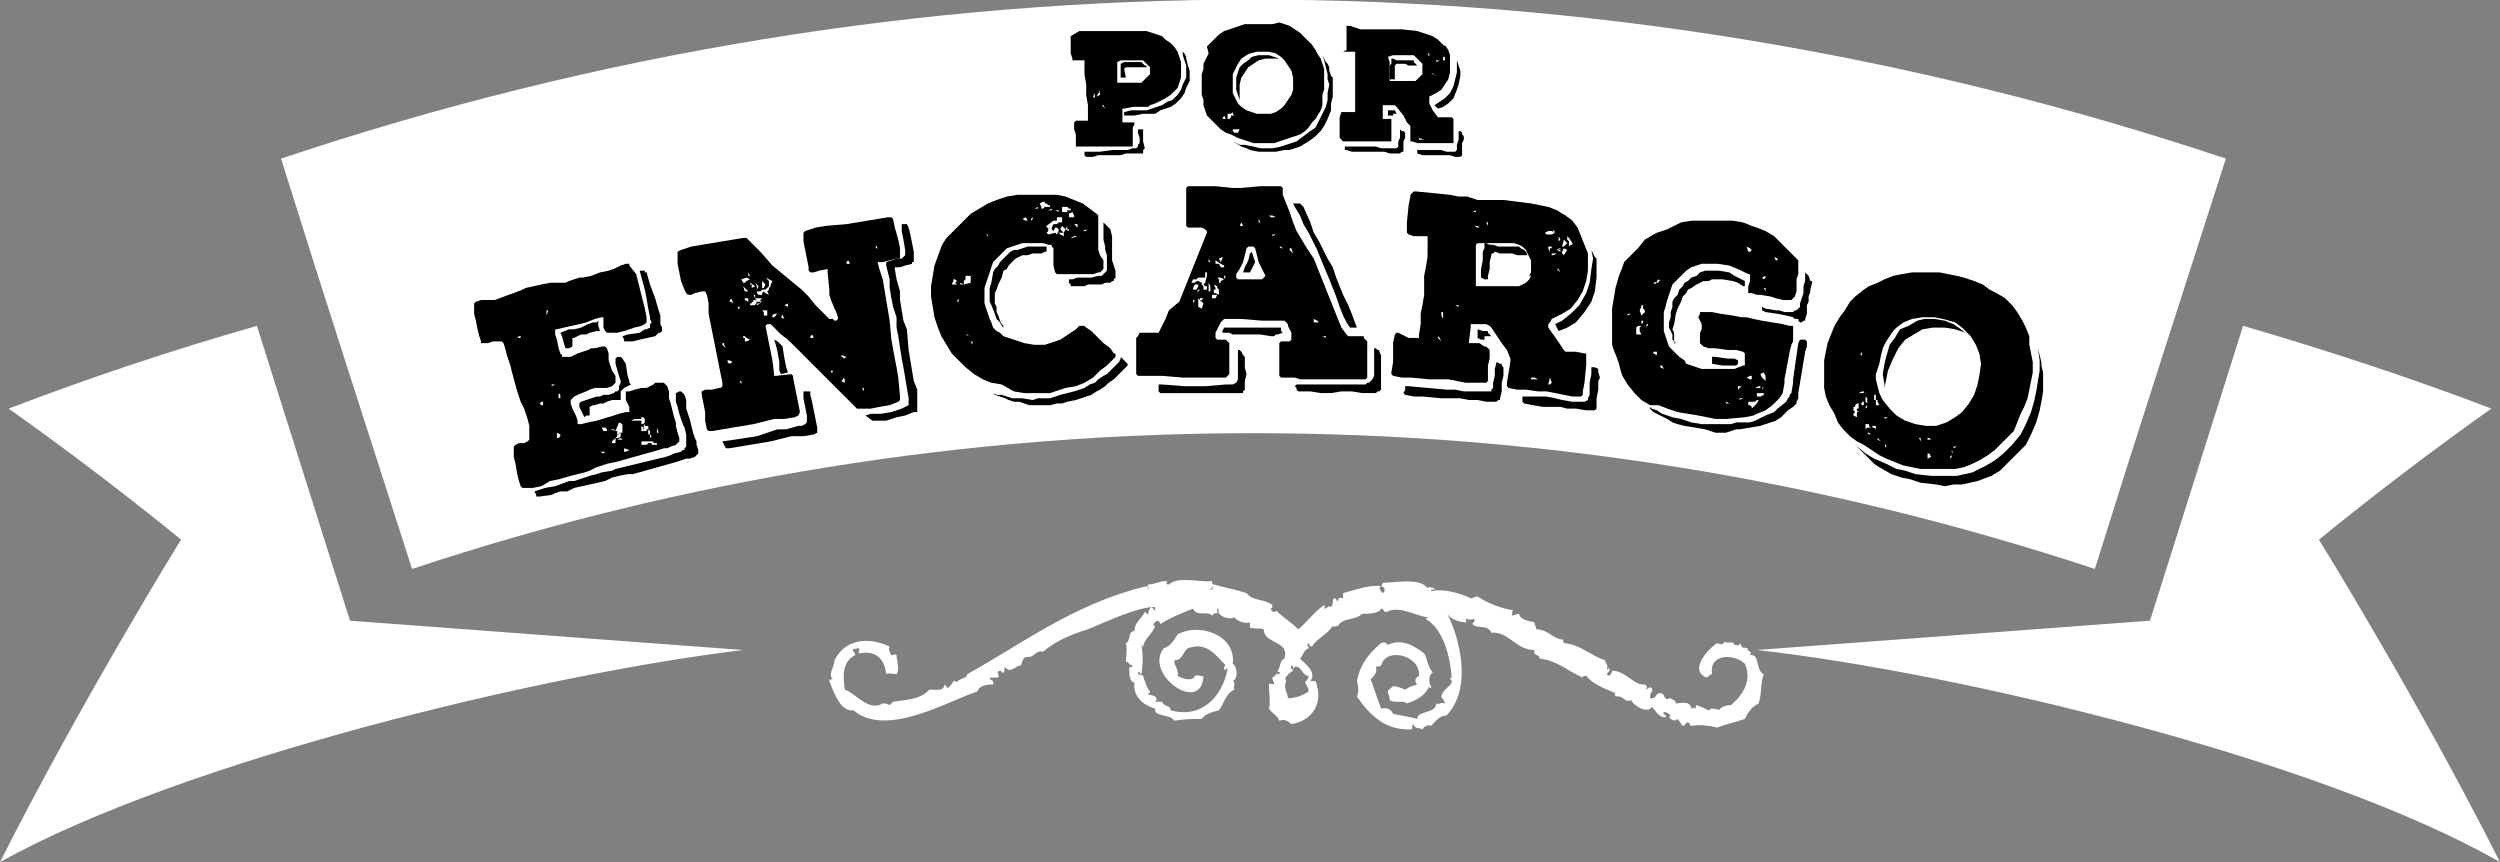 <svg class="{{ include.css-class }}" width="145" height="50" viewBox="0 0 145 50" xmlns="http://www.w3.org/2000/svg"><rect x="0" y="0" width="145" height="50" fill="#808080" stroke="none"/><title>Por encargo</title><g><g><g><path fill="#fff" d="M121.5 33c2.5-8 5.1-16 7.6-23.8C92.3-3.1 53-3.1 16.3 9.2c2.5 8 5.1 16 7.6 23.8 31.6-10.5 65.9-10.5 97.6 0z"/><path fill="#fff" d="M101.9 37.7C113.5 39 134.5 44 145 50c-4.8-9.5-10.5-18.7-10.5-18.7s4.6-3.8 10-7.6c-4.7-1.8-9.6-3.4-14.4-4.8L124.7 36l-22.8 1.7zM14.9 18.9c-4.9 1.4-9.7 3-14.4 4.8 5.4 3.8 10 7.6 10 7.6S4.8 40.5 0 50c10.6-5.9 31.5-10.9 43.1-12.3L20.3 36l-5.4-17.1zM101.5 38c.2-.3-.3-.2-.1-.4-.2 0-.3-.1-.3 0-.1-.1-.1-.2-.2-.3 0 .2-.2.1-.3.1-.1-.3-.4 0-.6-.2 0 .2-.2.2-.4.1-.5.3-1.7 1.6-.6 2 .1-.1.2-.2.3-.2-.2-1.2 1.3-1.2 1.9-.6.4.9 0 1.7-.8 2.4-.3 0-.6.1-.7.3-.1-.1-.4-.1-.5-.1.1 0-.1.1-.1.1-.2-.1-.4-.2-.7-.3-.1.1 0 .2-.1.2 0-.1-.2 0-.2 0-.1-.5-.6-.3-.9-.3 0-.2-.2-.2-.3-.3-.1 0-.2.1-.3 0-.1-.1-.1-.3-.3-.3-.3 0-.2.3-.5.3-.1 0-.1 0-.1-.1 0-.2.2-.3.1-.5-.2-.1-.2.1-.4.1.1 0 .2-.2 0-.3-.6.1-1.1-.8-1.9-.8 0 .1-.1.3-.2.3 0-.1-.1 0-.1-.1s.3-.2.1-.4c0 .1 0 .2-.1.1.1-.3-.1-.3-.1-.5-.9-.3-1.4-.9-2.4-1 0-.1-.1-.1 0-.2-.6 0-.9-.6-1.6-.6 0-.2-.1-.2-.1-.4-.3-.1-.8-.1-.9-.5-.2 0-.2.1-.4.1 0-.2 0-.3.1-.3-.7-.1-1.5-.4-2.1-.8-.2 0-.2.1-.4.1-.6-.3-1.7-.6-2.3-.4 0-.2.2 0 .2-.2-.2 0-.2-.1-.4 0-.5-.6-1.8-.3-2.6-.3 0 .1-.1.2-.1.2.2 0 .3.3.1.4-.1-.1-.3-.3-.1-.4-.7-.1-1.4.2-2.2.4v.3c-.3-.1-.3.1-.3.2-.1-.1-.1-.2-.2-.2-.2.1 0 .3-.2.5-.2-.1-.2.1-.4.1 0-.1.1-.1 0-.2-.6.4-1 1-1.5 1.4-.4-.4-.9-.7-1.3-1.1 0 .2-.2 0-.2.1 0-.1-.1-.1-.1-.2.1 0 .1-.1.1-.2-.5-.4-1.1-.2-1.5-.7-.6-.2-1.2-.3-1.9-.5 0 .1-.1.4-.2.3.1-.1.2-.2.2-.3-.1 0-.1-.1-.1-.2-.6.1-2-.3-2.5.2-.1 0-.2 0-.1-.2-.5 0-.7.2-1.1.2-.1.1.1.2 0 .3 0-.2-.1-.2-.1-.2-4.2 1-7.3 3.4-10.4 5.1 0 .3-.5.2-.6.5 0-.1-.1-.1-.2-.1-.1.2-.2.3-.3.4-.1 0-.1-.1-.2-.2-.1.4-.4.3-.9.3-.5.6-1.5.6-2.1.7l-.2.2c-.2-.1-.2-.1-.4-.1-.8.5-1.6-.6-2.2-.8-.1-.7-.2-1.6.6-2 0-.2-.2-.2-.1-.4.1.1.1 0 .3 0 .1.1 0 .1 0 .3 1-.2 1.5.3 1.6 1.2.2-.1.3 0 .6 0 .2-.3 0-.8 0-1.1-.1-.1-.1 0-.3 0-.1-.2-.2-.3-.1-.5-1.3-.6-2.6-.4-3.2.8 0 .4-.4.8-.1 1.1-.1 0-.2 0-.2.1.3.8.7 1.8 1.4 1.7 1.9 1.6 5.4-.5 7.2-1.1.1-.4.7-.4.9-.4.1-.3-.2-.2-.2-.4h.5c.1-.2-.2-.3.1-.4.1 0 .1.2.2.1.1 0 0-.3.1-.3.3.4.6-.1.9-.1.1-.2.1-.4.3-.5.5.1.5-.4 1-.3.7-.6 1.6-1 2.6-1.3 1.2-.5 2.9-1.3 3.9-1.3-.1.1.1.2 0 .2s-.1-.1-.2-.2c-.1.1-.2.2-.2.4-.1.1-.1-.1-.2-.1-.2.4-.6.6-.6 1.1-.4 0-.2.6-.5.7.1.4 0 .8 0 1.1.1-.1.2.2.4.2 0 .1-.1.1-.2.1 0 .5 0 .8.3.9-.1.8.5 1.3 1.2 1.5-.1.5.9.3 1.1.7.7-.1 1.1-.1 1.6-.1.2-.3.6-.4 1-.5.3-.4.4-1 .9-1.2-.1-.2.1-.4-.1-.5.3-.1.3-.8 0-1 .2-1.7-2-2.4-3.2-1.7-.2.3-.4.7-.8.8-1.2 1.5 2.2 3.9 2.3 1.6-.1.1-.2-.1-.5 0-.1.4-.9.1-1 0 .1-.3-.2-.6-.2-.9.5 0 .5-.5.8-.7 1.1-.4 1.6.4 2.2 1-.1 0-.1.1-.1.2.1.2.2-.2.2 0-.3 1.6-1.5 2.9-3.3 2.4 0-.3-.4-.2-.5-.5H67c.1-.1.1-.2 0-.3-.2-.1-.3-.1-.4-.1 0-.1.1-.1.1-.2-.2-.2-.3-.6-.4-.9-.1-.1-.3 0-.3-.2.1-.1.1.1.2.1.1-.6.1-1.2 0-1.7.1 0 0 .2.1.1.1-.5.6-.8.7-1.2 0-.1-.1.1-.1 0 0-.2.1-.2.2-.3.1 0 .2.1.2.2.6-.4 1.4-.7 1.9-.9.2.5.8.1 1.1.4.1-.1.2-.2.3-.1v-.3c.1 0 .1.1.1 0-.2.4.6.7.9.5.1.2.6.4.9.3v.3c.3.1.5 0 .8.1 0 .7 1 .7 1.2 1.2.1.3 0 .3 0 .5-.3.1-.2.5-.4.7 0 .2.2-.1.1.2-.1.1 0-.1-.2 0 0 .1-.1.1-.2.2 0 .2.1.2.1.4 0 0-.3-.1-.3 0 0 .5.1 1 0 1.4.2.3.5.4.6.7.3-.1.5 0 .7.2 1.2-.2 1.9-1.2 1.4-2.5H76c.4-.5-.3-1-.6-1.3.2-.2.2-.5.5-.6 0-.2-.2-.2 0-.3 0 .1.1.2.2.2.3-.5.9-.7 1.2-1.2.1.1.2 0 .3 0 .3-.5 1-.3 1.4-.7.3 0 1 0 1.1-.3.2 0 .1.2.3.2.8-.4 1.6.2 2.4.3 0 .1-.1 0-.1.1 1 .6 1.4 2.1 1.5 3.4-.1 0-.1.1-.1.1.1 0 .1.1.1.2-.2.3-.5.4-.6.8 0 .1.2.2.2.4-.3-.1-.3.1-.5 0 0 .6-1.1.4-1.1.9-.3-.1-1-.2-1.4-.3-.1-.2-.3-.4-.7-.3-.2-.6-.4-1.1-.6-1.7.2-.2.4-.4.3-.7.1-.1.2 0 .3-.1.3-1.1 2.3-.6 2.2.6-.2.1-.3.3-.1.5-.3.1-.4.1-.7.3-.2-.1-.5-.2-.7-.2-.1.1-.3.2-.3.3 0 .2.1.2.1.5.2.2.8 0 1 .2.6-.2 1.1-.5 1.3-1 0 .1 0 .1.1.1v-.1c-.1-.1-.2-.6.1-.8-.3-.3-.3-.8-.5-1.1-.5-.4-1.3-.9-2.1-.5-.1-.1-.2-.2-.4-.1-.7.6-1.2 1.2-1.4 2.2.1.3.1.7 0 .9.7 1 1.6 2 3.2 1.9 0-.2 0-.2.1-.3 0 .3.4.2.5.3.1-.1.2-.3.5-.2.3-.3.5-.6.9-.6 1.5-1.6.8-4.4 0-6 .2.5.9.6 1.2.6-.1 0-.1-.3 0-.2.2.1.2 0 .4 0 .1.2-.1.2-.1.3.3.3.9 0 1.1.5 1-.1 1.4 1 2.5 1-.1.4.3.2.3.5 1 .1 1.6.7 2.5 1.1 0-.1.1-.1.2-.1.4.5 1 .7 1.7 1-.1.1 0 .1 0 .2.5-.1.5.4.9.2.2.4 1 .8 1.2.4.2.1.3.6.8.6.1-.2-.2-.1-.1-.3.2 0 .3.1.4.2l-.1.1c.1.1.3.3.5.1.1.1.2.3.3.4.2 0 .1-.2.3-.2.1 0 .1.2.2.2.5-.1 1.1 0 1.5.1.5-.2 1-.3 1.6-.5.2-.4.4-.7.8-.9.2-.6.1-1.2.3-1.7-.5-.2-.2-1.2-.8-1.1zm-25.6 1.2c0 .2-.2.3-.2.4.1.2.2.3.2.5-.4.3-.9.4-1.2.4 0-.3-.3-.6-.1-1 0-.1-.1-.2-.1 0 0-.2.3-.5.5-.6 0-.1-.2-.1-.1-.3.1 0 .1.1.1.2.1-.1.1-.2.3-.1.2.1.3.5.6.5z"/></g><g><path d="M13.4 24.6l-.1-.2-.1-.3-.1-.4-.1-.4-.1-.3-.1-.3v-.5l-.1-.3-.1-.1-.1-.1h-.1l-.2.1v.5l.1.3.1.4.2.6.1.2.1.4v.7l-.1.1v.1h-.1l-.1.1-.4.1-.2.1-.3.1-2.9.7-.2.1-.6.1-.3.1-.4.1-.9.3H6l-.8.3-.6.1-.3.1-.3.1.1.2v.1h.2l.7-.1.2-.1.3-.1h.4l.4-.2.9-.2.9-.2.4-.2.4-.1.5-.1h.3l2.5-.7.3-.1.3-.1h.2l.3-.1.1-.1.1-.1v-.2l-.1-.3zM6.2 18.6h.1l.4-.2H7l.2-.1.4-.1h.2l-.1-.3V17.6l-.1.1h-.2l-.3.1-.4.2-.4.1H6l-.5.2.1.2.1.4.1.3H6l.2-.1v-.4zM10.5 16.3l.1.6.1.5v.1l.1.2-.1.1v.2l-.2.1h-.1l-.3.2-.7.1-.3.1.1.2v.1h.5l.4-.1.9-.2.2-.2h.1l.1-.1V18l-.1-.2v-.5l-.1-.3-.2-.7-.3-.8-.2-.7h-.1v-.1H10.1l.3 1.1zM9.1 21.6l.1-.1.2-.1.2-.1-.1-.1v-.1l-.1-.3-.1-.7-.2-.3-.1-.1h-.2l-.1.1V20.1l.2.7.1.3v.1l-.1.2v.2l-.1.1h-.1l-.1.1-.3.1H8l-.2.1h-.2l-.3.1-.3.1-.3.1-.1.1v.2l.1.2.1.2.1.2.1-.1h.2v-.5l.2-.1h.1l.3-.1H8l.2-.1.3-.1H9v-.5z" transform="translate(27 1)"/><path d="M4.9 26.9l.5-.1.7-.2.8-.2.3-.1.4-.2.3-.1.3-.1.5-.1 2.5-.7.3-.1h.2l.2-.1.3-.1.1-.1.1-.1v-.2l-.1-.3-.1-.4v-.2l-.1-.3-.1-.4-.1-.4-.1-.3v-.4l-.1-.3-.1-.1-.1-.1H11l-.1.1-.4.2h-.3l-.4.1-.3.1h-.2v.5l.1.2.1.2V22.9h-.2l-.4.1-.3.1-1 .3-.5.1-.4.1h-.2v-.2l-.1-.3-.1-.2-.1-.2-.1-.3v-.2l.1-.1.1-.1.2-.1.5-.2.2-.1.3-.1h.7l.3-.1.1-.1.1-.1v-.4l-.2-.3-.1-.3-.1-.3v-.4l-.1-.3-.1-.1h-.2l-.4.1h-.2l-.2.1-.3.1-.3.1-.2.1-.2.1h-.5v-.1l-.1-.1-.1-.3-.1-.5-.1-.3V18.1h.1l.4-.1.9-.2.4-.1.5-.2.4-.1H8V18l.1.2.1.1H8.8l.4-.1.3-.1.3-.1.4-.1.2-.1.1-.1V17.4l-.1-.5-.2-.8-.1-.4-.2-.8-.4-.5v-.1h-.2l-.3.1-.4.2-.3.1-.5.1-.5.2-.5.1h-.2l-.6.2-.2.1h-.9l-.5.1-.9.2-.2.1-.5.2-.3.1-.8.3H.9l-.3.1-.1.1V17.2l.1.4.1.5.1.4.1.3v.1h.4l.3-.1h.5l.1.1.1.3.1.4.2.6.1.4.3 1.1.2.6.2.4.2.6.1.4v.8l-.1.1-.2.1h-.3l-.2.1-.1.1V25.5l.1.4.1.6.1.4.1.3.1.1H3.9l.5-.1.5-.3zm5.9-2.4H10.5 10.8l-.1-.2.1.2zm.5-.7h.2-.2zm-.2 0l.1.3h-.1V23.8zm-.2-.3zm-1.3-.1l.2-.1h.4v-.1h.1l.1.1v.4h.2v.2H10.3v-.1l.1-.1h-.1v-.1.1-.1h-.1v.1l.1.1.1.1h.2l.1.1v.2l.1.1-.1.1v.2h.2v.1h.2v.1H10.8v-.1h-.2l-.1.1H10.2v-.2h.2v-.1.1H10.7v-.4h-.1V23.9h-.1v.1H10.2V23.7h.1l.1-.1.1-.1v-.1h-.1v.1l-.1.1h-.1v-.2h-.6zm.8.3zm-1.8 1.4zm.2-.6l.2-.1.1.1h-.3zm0-.3l.2-.1v.1h-.2zm.2.5zm.1.4l-.1.2.1-.2zm.1-.6zm.3.6l-.2.1h-.1V25l.3.1zm-.1-1zm-.5-.6l.2.1v.5h-.2v.1H9v.1l-.1.1h-.2l.1-.1V24h-.1l.2-.5zm-.2.9V24.7h-.2v-.1l.2-.2zm-.3-1zm0 .5h.2l.1.1-.3-.1zm-.2 1zm-.1-.4zm-.2-.7h.2l.1.1v.1H8l-.1-.2zm-.1 1.4H8.1l-.1.1-.2-.1zm-.4-.3zm-1.5.1v.2-.2zm-.5-3.2l.1.1v.2h-.1V21.8zm.2 1.1zm-.3 1.2l.2.1v.1l-.1.1h-.1V24.1zm-.1-2.8l-.2.1v.1-.2h.2zm-.2-.7v-.2.2zm-.1-4l.1.1-.1-.1-.1.1.1-.1zm-.2.7V17h.1l-.1.3zm.2 4.5l-.1.1.1-.1zm-.3 1.9l.2.1H5.1v.1-.1h-.2l-.3-.1zm-.1-3.4zm-.2 2.1l.1-.1h.1v.2h-.1l-.1-.1zm-1.5-3.2zm.1-1.3v-.2.2zm.1.7l.1-.1h.1v.1H3zm.2 1l.1-.1-.1.1zm.3-1.3zM4 18l-.1-.2.1.2zM20.2 22.8l-.1-.5-.1-.4v-.2h-.4v.4l.1.5.1.5v.4l-.1.1-.2.1h-.2l-.7.2h-.5l-1.2.4-1.3.2-.7.1.1.2.1.2h.2l.6-.1.6-.1 1.2-.2 1.2-.3h.7l.6-.1.2-.1v-.3l-.1-.5zM18.4 19.2v-.1l-.3-.3-.2-.1.1.3.1.4.1.6v.5l.1.2.4-.1-.1-.3-.1-.5zM26 21.1l-.1-.6-.2-1.2-.1-1.2-.2-.5-.1-.6-.1-.6v-.5l-.2-.7-.1-.6v-.1H25.2l.3-.1.4-.1v-.1h.1v-.6l-.1-.5-.1-.5-.1-.4-.1-.2H25.3v.4l.1.5.1.6V13.8l-.1.1-.1.1H25l-.3.1-.3.1v.2l.2.8v.5l.1.6.1.5.2.6v.6l.1.5.2 1.3.1.5.1.6.2 1.2v.4l-.2.1-.2.1-.6.2-.6.1h-.6l-.3.1.4.3h.8l.6-.2.5-.1.5-.2h.2v-1.3z" transform="translate(27 1)"/><path d="M24 22.6l.6-.1.5-.2.1-.1V22l-.1-1.1-.1-.6-.1-.5-.2-1.1-.1-1.1-.1-.6-.1-.6-.1-.6-.1-.6-.2-.6-.1-.4H24.2l.4-.1.4-.1h.2v-.6l-.1-.5-.2-.7-.1-.5-.1-.1h-.2l-.6.1-.6.1-.6.1-.6.1-1.2.1-.6.1-.6.2-.1.1v.1-.1.5l.1.5.1.5.1.5v.2l.1.1h.2l.3-.1.5-.1v.2l.1 1v.3l.1.3.2.5.1.2.1.3v.1l-.1.1h-.1l-.1-.1h-.2l-.4-.4-.4-.4-.4-.5-.4-.4-1.7-1.4-.7-.8-.4-.4-.4-.4h-.2l-.6.1-1.8.3-.6.1-.6.2-.2.1v.7l.1.5.1.5.2.5.1.2.1.1h.2l.2-.1.4-.1h.2l.1.2.1.5v.6l.1.5.1.5.1.5.1.5.1.5.1.5.1.5.1.5v.2l-.1.1h-.1l-.4.1h-.4l-.2.1v.2l.1.5.1.5v.5l.1.5.1.1h.2l.6-.1.6-.1 1.2-.2 1.2-.3h.6l.6-.1.2-.1.1-.2-.1-.5-.1-.5-.1-.5-.1-.5v-.1l-.1-.1-.9.1h-.1v-.1l-.1-.8-.1-.5-.1-.5-.2-1 .1-.1h.2l.1.1.1.1.4.4.4.3.4.4.4.4.4.4.4.4.4.4.4.4.4.4.4.4.4.4.4.4h.8l.5-.1zm.7-9.8zm-.3.5zm-.6-.1l.1.2h-.1v-.2zm-6.6 2.1l.2.2-.1.2h-.1v-.4zm-.4-.1l.2.1h.1-.1l-.2-.1zm0 .2l.2.2-.1.2v-.2l-.1-.2zm-.2-.8zm-.2 1.9l-.2-.1v-.1h.2v.2zm-.2-.1zm0-.3zm.2 0zm.2-.4v-.2h-.1v-.1l.3.2-.2.1zm-.2-.9l.1.2h-.1v-.2zm-.4.4l.3-.1.2.1-.2.1-.1.1h-.1l-.1-.2c0 .1 0 0 0 0zm.1.4l.2.2.1.1h-.2l-.1-.3zm-.1.2zm-.6.5l.1.2v.1l-.1-.1h-.1l.1-.2zm-.5-.8v-.2.2zm.2 3.7l-.2-.2v-.1h.1v.1l.1.2zm.1-1.2zm.2 3l-.1-.2.1.2zm.1-1l-.2.1-.1-.1v-.1h.1l.2.1v-.2.2zm.1-5l-.1-.2.1.2zm.1.6zm.1 3.7zm.2 2l-.1-.2h.1v.2zm.1-4.4H15.8v-.1h.1v.1h.2l.2.1-.2-.1zm.4 1.8l-.2.1h-.1v-.2h-.1v-.1h.1l.1.1.2.1zm.3-2H16.5v-.1h.1v-.1h.1v-.1h.1l.1.1-.1.2zm.1 2.7zm-.1-3.1l-.1-.2h.1v.2h.4v.1l-.1.1h-.2l-.1-.2zm.5.3zm-.2 0l-.2.1v-.1h.2v-.2l.1-.1v.1l-.1.2zm.4.4V17.3h-.2v-.2l-.1-.1v-.1h-.1.1v.1h.3zm.1-.9l-.2-.1-.1-.1-.1.1v.1H17l-.1-.1v-.1h.2l.1-.1h.2l.1-.1.1-.1V15.3l-.1-.1-.1-.1.2.1.2.1-.1.2v.1l-.1.1v.1l-.1.1.1.2zm.2 1zm0-1zm.4.9l-.2.3-.1.1h-.1v-.1l.1-.1h.2l.1-.2h.2-.2zm.3.5l-.2-.1.1-.2v.1l.1.2zm0-.8l.2-.1v.2l-.2-.1zm.6 1.3zm.1.1zm.1-1.1zm.9 1.6H20v-.1l.1-.1.1.2zm.7 1.3zm.2-1.3h-.5.5zm.3 2.2l-.1-.2h-.1v-.1h.1v.1l.1.2zm.5-7.3l.1.2.1.1-.2-.3zm.2 1.6zm-.1 6.1l-.2-.1.1-.1v-.1l.1.1v.2zm-.1-.7zm.2-.8l-.2.1v-.1h-.1v-.1l.3.1zm.2-5.4h-.2v-.1l.1-.1.1.2zm.2 7.6zm.4-9.2l.2-.1-.2.1zm.2 9l-.1-.2h.1v.2zm.2-8.1zM31.8 21.7l.6.1h1.5l.3-.1.6-.2.6-.1.5-.2.5-.3.2-.2.2-.2.4-.3.4-.4.1-.1v-.2h-.1l-.2-.3-.4-.3-.2-.2-.2-.2-.3-.3-.3-.2-.1-.1H35.6l-.2.2-.3.2-.3.2-.3.2-.3.1-.3.1-.3.1H33l-.6-.1-.9-.3-.3-.1-.2-.2-.2-.1-.2-.2-.1-.3-.1-.2-.1-.3-.1-.3-.1-.3V15.7l.1-.3.1-.3.1-.3.1-.3.1-.3.2-.2.2-.2.2-.2.2-.2.3-.1.3-.1.3-.1h1.2l.3.1h.2v.1l.1.1v1l.1.4.1.1h2.1l.3-.1h.1l.1-.1.1-.1v-.5l-.2-.3-.1-.3v-2l-.1-.1-.4-.3-.4-.3-.5-.2-.5-.2-.5-.1H32l-.6.1-.6.2-.5.2-.5.3-.5.3-.4.4-.4.4-.4.4-.2.2-.2.3-.1.2-.4 1.1-.1.6-.1.6v.6l.1.6.1.6.1.3.1.3.2.5.3.5.3.5.4.4.4.4.5.4.5.3.5.2.6.1.7.4zm.8-9zm.5-.6zm.5-.1zm.7.6l-.2-.2.1-.2h.1l.1.1v.1l-.1.2zm.4.1l-.2-.1-.1-.1H34.7v.2zm0-.2l-.2-.2.1-.2.1.1.1.1-.1.2zm-.1-.6zm.3.2v.2h.1v.1l-.2-.1.1-.2zm0-.3zm.1 1.1zm.5-.2l-.3.1h-.1l.2-.1h.2zm.3.6l.1-.2-.1.2zm0-.9l.2-.1v.1h-.2zm-.1.4zm-.1-.8zm-.1.2l.1.2-.1-.2-.2-.2h.2v.2zm-.2-.4zm-.1-.5l.1.2v.1H35v-.2l.2-.1zm-.6-.3H34.9l.1.1h.1v.1h-.2v.1H34.6V11zm0 .6H34.3 34.6zm-.4-.4h.2v.1l-.2-.1zm-.1.6h.2v-.2H34.6V11.9h-.2l-.1.1h-.2l-.1.2v.1l.1.1.1.1-.4.1-.1-.1.1-.1v-.2h-.1v-.1l.4-.3zm-.3-.6l.2-.1v.1h-.2zm-.5-.4l.2-.1h.1v.1h.1l.1.1h.1v.1H33.6l-.1.1h-.1V11l-.1-.2zm-.3.3l.2-.1v.1H33zm-.3.1l.1.3.1.1v.1l-.1.1v-.1l.1-.1-.1-.1-.1-.3zm-.4.5l.2-.1.1.2h-.1l-.2-.1zm-.1-.5zm-.3.6zm-.3.4zm-.3.4zm-.4-.4zm-.6 1zm.1-1.1l.1.2-.1-.2zm-.1.3H30.6 30.3l-.1.2h.1v.1l-.1-.1.1-.2-.2.1.2-.1zm-.8.4v.2-.2zm-.2 1.3zm0 2.1l-.2.1.2-.1zm-.2 1.6zm0-3.6zm.2-.9zM28.1 17zm.2.6zm-.1-2.1l.1-.2v-.1h.1l.1.1-.1.1.1.1h-.3zm.4.8v.2h-.1l.1-.2-.3.1.3-.1.2-.1-.2.1zm.3.7zm0-1.5h-.2v-.1l.2.1v-.2l.1-.1V15H29.3v.4l-.4.1zm.5 3.5l-.1-.2h.1v-.1l-.1-.1-.1-.1-.2-.1h.1l.1.1.1.1v.1l.1.1v.2zm.2-.3zm.1-5.3zm.2-.8l.2-.1-.2.1z" transform="translate(27 1)"/><path d="M30.8 15.8l.1-.3.1-.2.1-.2.1-.4.2-.1.1-.2.2-.2.2-.2.2-.1.2-.1h.3l.3-.1h.5l.2-.1h.1v-.3h-1.1l-.3.1-.3.1h-.2l-.2.1-.2.2-.2.2-.2.2-.1.2-.2.2-.1.2-.1.6-.1.3v.8l.1.2.2.5.1.3.2.2.1.2.1.1v-.1l-.1-.1-.1-.2-.1-.3-.1-.2v-.3l-.1-.2V16zM38.1 19.8l-.1-.1v.1l-.1.2-.3.3-.2.2-.2.2-.2.1-.3.2-.2.2-.3.1-.3.2-.3.1-.3.1-.8.2-.6.2h-.7l-.3.1-.6-.1h-.6l-.3-.1-.3-.1h-.3l-.2-.1.1.1.3.1.3.1.2.1.3.1h.3l.6.2H33.9l.4-.1h.3l.3-.1.5-.1.3-.1.3-.1.3-.1.3-.2.2-.1.3-.2.2-.2.3-.2.2-.2.2-.2.2-.2.2-.2v-.1l-.1-.1zM37.2 14.5v.2l-.1.1-.2.2h-.2l-.4.1h-.8l-.3.1H35v.2l.1.1v.1h.8l.2-.1h.8l.2-.1h.3l.1-.1h.1v-.1l.1-.1v-.4l-.1-.3-.1-.3V12.7l-.1-.4-.1-.1-.2-.2-.1-.1v1l.1.4v.2l.1.3v.6zM45.5 13.7l-.1.4-.2.4-.1.3h.4l.2-.4.1-.2-.2-.6z" transform="translate(27 1)"/><path d="M48.4 21H52.2l.1-.1v-2.1l-.1-.1-.1-.1v-.1h-.9l-.1-.1-.3-.4-.2-.5-.2-.5-.2-.5-.2-.5-.2-.5-.2-.5-.2-.5-.2-.5-.4-.6-.3-.5-.3-.5-.2-.5-.2-.6-.4-1v-.4l-.1-.1h-1.2l-1.1.1h-.5l-1-.1h-1.6l-.1.1v2.2l.1.1h.8l.2.1.1.1v.1l-.2.5-.2.5-.2.5-.2.5-.2.5-.2.5-.2.5-.2.5-.6.5-.2.5-.4.8h-1.1l-.1.2-.1.1v2.1l.1.1h1.4l1.2.1h2.5l.1-.1.1-.1V18.9l-.1-.1-.1-.1h-.5l-.1-.1V18.3l.1-.2.1-.2.1-.2.2-.2h1l1.2.1h1.3l.1.1.1.1v.1l.1.2.1.2v.4l-.1.1h-.5l-.1.1V20.8l.1.1h.8l.3.1zm2.1-.9zm-.4.1zm-.4-.3v-.2.2zm0-1.4h.2v.1l-.2-.1zm-.1.7zm-.4-1.7l.2.1.1.1H49.2v-.2zM49 19zm0-.6zm-.2-1.1zm-4.6-4.2zm-.5.9l.2-.1v.1l-.1.2-.1-.2zm-.1-.4zm-.1.5l.3.2.2.1v.1h-.2l-.1-.2h-.2v-.2zm.3.6zm-.4.5zm0 .3l.2.1v.1h-.1l-.1-.2zm-.2-2.3zm-.1.8l.1.2h-.1V14zm0 1.4l.1.2V15.9h-.1v-.5zm-.3-.6zm-.8 1.8zm.1-1.2l.1-.2h.2l.1-.1h.4V14.8h.1v.2l-.1.4-.1.1.1.1h.1v.2h-.2v-.2l-.1-.1v-.1l-.2-.1h-.1l-.1.1h-.2v.2-.2zm.9.5zm-.7.3V15.9 16.2zm.1-.4h-.2v-.1l.1-.2h.2v.1l-.1.2zm0 .2l.1-.2h.2-.1l-.2.2zm-.2.6v-.2h.1l-.1.2zm.2.8zm.3-.5l-.2-.1v-.5l.1.1.1.1.1.1-.1.3zm-.1-.4v-.2h.2l-.2.2zm.2.3l.1-.2.1-.2v-.2.2l-.1.1v.1l-.1.2zm.2.3zm.2-.3H43h.2zm.1-.4zm.2-.1h-.2v-.2H43.6l-.1.2zm.2-.2l-.2-.1h-.1v-.2h.1v-.1h.1l.1.1v.3zm.3-.9l-.2.1v.1h-.1v-.2l-.1-.1h.2l.2.1V15h.1l-.1.2zm2.4-3.1zm-.1.8zm-.3-1.2l.1.2H46v-.2zm-.7-.2h.2-.2zm-.3.4l.1.2h-.2l.1-.2zm1.4 3.1l-.2.2H44.8l-.1-.1v-.2l.2-.3.2-.4.1-.4.1-.4.1-.1H45.7l.1.1.1.4.1.4.2.4.2.4zm.6-2.4l-.2.1v-.1h.2zm0-1H46.7l-.1-.1h.2l.2.1zm.6 1.9l-.2-.1h-.1l-.1-.1h.1l.1.1.2.1zm.2-1.2zm.2 1.4l-.2-.2v-.1h.1l.1.3zm.4 3.1z" transform="translate(27 1)"/><path d="M50 14l-.5-1-.3-.5-.2-.6-.4-.9-.1-.1-.1-.1H48l.1.2.3.5.2.5.3.5.5 1 .2.5.5 1.2.2.5.2.5.2.6.2.5.2.4.2.3h.4l-.3-.8-.2-.5-.3-.6-.2-.5-.2-.5-.2-.6zM47.1 18.4l.3-.1-.1-.1V18H44l-.1.2v.1h.4l.2.1h1.6l.6.1h.2l.1-.1zM53.1 19.6l-.1-.2v-.1h-.1l-.1-.1h-.1V20.8l-.1.2-.1.1-.1.1h-.1l-.1.1h-4l-.1.1.1.1v.1l.1.1h.7l.6.1h.6l.6-.1h.6l.6.1h.8l.1-.1h.1l.1-.1v-1.9zM45.2 20.3v-.6l-.1-.1-.1-.2-.1-.1h-.1V21l-.1.2-.2.1h-.4l-1.2.1h-1.2l-1.3-.1h-.2v.4l.1.1h4.8v-.1l.1-.1v-.5l.1-.4zM65.7 20.5v-.1l-.2-.1h-.2v.4l-.1.5v.7l-.1.2v.1l-.2.1h-.7l-.6-.1-.4-.1-.5-.1h-1.4V22.3l.1.1.5.1.6.1h1l.4.1h.5l.6.1h.5l.1-.1V22.1l.1-.5v-.5l.1-.2-.1-.3zM59.3 18.2H59l-.3-.1v.5l.2.1h.2v-.2h.4l-.2-.2zM61.5 13.6l-.1-.1-.2-.1-.1-.1H59.9l-.3-.1h-.2l-.2-.1h-.1v.3l-.1.2v.5l-.1.5v.5l.2.1h.2V15l.1-.4v-.4l.1-.4v-.1h.1l.1-.1.3.1h.7l.3.1H61.6z" transform="translate(27 1)"/><path d="M62.2 21.7h.5l.5.1.5.1.5.1h.5l.1-.1v-.2l.1-.5.1-1v-.7h-.1l-.5-.1h-.6l-.1-.1-.4-.6-.5-.7v-.2l.1-.1.1-.2.6-.3.5-.3.4-.5.3-.5.2-.6.1-.6v-1l-.2-.5-.2-.5-.2-.5-.3-.4-.4-.3-.5-.3-.5-.2-.5-.1-.5-.1-1.6-.2h-1.5l-.6-.2h-.5l-.5-.1-1-.1-1-.1H55l-.1.1-.1.1v.1l-.1.5-.1 1v.6l.1.1.3.1h.8V13.9l-.1.6-.1.5v1.1l-.1.6-.1.5v.6l-.1.6v.2H54.7l-.6-.3H54l-.1.1-.1.5V20l-.1.6v.1l.1.1.5.1h.5l1.1.1H57l.5.1.5.1h1.2l.1-.1v-.9l.1-.4v-.5l-.1-.1-.1-.1h-.1l-.3-.2h-.6v-.1l.1-.8v-.2H59.2l.2.1.1.1.6.9.3.4.2.5v.2l-.1.6-.1.6v.2l.1.1.5.1h.5l.7.1zm1.6-.7zm-.3.3zm-.6-.4l.1.3-.1.1h-.1l.1-.4zm-6.4-4.3zm-.2-5.1zm.3 7.3l-.2-.2v-.1l.1.1.1.2zm.1-1.3l-.1-.2v-.2h.1v.4zm0 1.8V19 19.3zm.4-2.3zm0-5.5zm.2-.3l.2-.2h.1-.1l-.2.2zm.1 4.3zm0 1.2h.2v.1l-.2-.1zm.2.6zm.2-1.4zm4.8 4.1zm.1.6zm.2-7l-.1-.2v-.1h.2v.1h-.1v.2l.2-.1-.2.1zm-.1-.4zm.3-.4V13.1v-.3zm0 .5zm0 .9V14v.2h.2-.2zm.2.1zm.1-.3zm-.1-.3l-.2.1H63v-.1H63.3zm-.2 1.4h.2-.2zm.2.8zm.2-1.1l-.2-.2-.1-.1.1.1h.1l.1.2zm0-1.2l-.2-.1.1-.1h.1v.2zm.2 1.6zm.2-1.1zm-.2-1.2l.2.2-.1.1-.1.1h-.1l.1-.4zm0 .5l.2.1h.1V13l-.1-.1v-.2l.1.1.2.3v.1h-.1l-.1.1h-.1v.1h.1v.1h-.1l-.2.3-.1-.1v-.1l.1-.2-.2.1h-.1v-.1l.1.1.2-.1zm-.3-.8l.2.1-.2-.1zm0 .1l.1.2-.1.1V12.7zm-.1.5zm0-1.1zm-.2.2l.1.2h-.1v-.2zm-.3.1h.2l.2.1-.2.1H62.7l-.1-.1.2-.1zm0 .4zm-.1.2zm-.3-.2zm.1 2.7l-.2.1.2-.1zm-.3-3.4l.1.2-.1-.2zm0 8.9h-.4v-.1h.2l.2.1zm-.1-2l-.2-.1H61.6l.5.1zM60 11.8zm-.3.4zm-.4-.1l-.1-.2h.1v.2zm-.4-.5zm-.5-.3l.2-.1v.1h-.2zm.1.8h.2l.1.1h-.1l-.2-.1zm2.3 6zm.6.6zm.1-3.3l-.2.1-.2.1h-2.5v-2.4l.1-.1h2.1l.3.1.2.1.2.2.1.2.1.2.1.2v.7l-.1.2h.1l-.1.2-.2.2z" transform="translate(27 1)"/><path d="M60.1 20.2v-.1H60l-.2-.1-.1.4v.4l-.1.4V21.5l-.1.1v.1h-1.6l-.5-.1h-.5l-1.1-.1-1.1-.1h-.2v.2l-.1.2.1.1.5.1h.5l1.1.1h1.1l.5.1h.5l.5.1h.6l.1-.1h.1v-.1l.1-.4v-.5l.1-.4v-.5zM64.1 17.2l-.5.4-.4.2.2.4.5-.2.5-.3.5-.6.4-.6.2-.6.1-.8V14l-.1-.1-.2-.4.1.5-.1.6-.1.8-.2.6-.4.7zM69.2 22.5l.5.2.6.2.6.1.6.1.5.1.5.1h.6l1.1-.1.5-.1.2-.1.5-.2.4-.3.4-.4.2-.3.1-.6V21l.3-1.6.1-.4.1-.2V17.9h-.2l-.4-.1-1.2-.2-.5-.1-.4-.1H74l-.5-.1-.7-.1-.5-.1h-.7v.1l-.1.2.2.4v.3l-.1.2V18.9l.1.1.1.1.3.1h.4l.7.1h.5l.4.1.1.1v.7h-.1l-.5.2h-1.9l-.3-.1-.3-.1-.3-.1-.1-.2-.3-.2-.2-.2-.2-.2-.2-.2-.1-.3-.1-.3-.1-.3v-1.1l.1-.3.1-.4.1-.3.1-.3.1-.3.2-.2.2-.2.2-.2.2-.2.3-.2.3-.1.3-.1H72.6l.7.1.7.3.4.2h.1v.4l-.1.3v.4h.2l.3.1h.2l.6.1.3.1.4.1h.5l.1-.1.1-.1.1-.3v-.7l.1-.3V14.1l-.2-.2-.4-.4-.4-.4-.2-.2-.2-.2-.5-.3-.5-.2-.3-.1-.5-.2-.6-.1h-2.4l-.6.1-.8.4-.3.1-.3.1-.2.1-.5.3-.4.5-.2.2-.2.2-.2.2-.2.2-.1.3-.2.5-.2.7-.1.6-.1.6V19l.1.3.2.5.1.3.1.4.1.3.3.5.4.5.4.4.5.3h.5zm6.5-1.7l.1.1-.1-.1zm-.2.1l.1.2-.1-.2zm-2.2 1.5h-.2v-.1l.2.1zm.9-1l.1.1-.1-.1zm.1.8zm1-.8l-.1.2v-.1l.1-.1zm-.4.4h.4v.1l-.2.1h-.2v-.2zm-.1-.3l.2-.1h.1v.1h-.3zm.4-1.4zm-.1.6l.2-.1.1.2v.3l-.1-.1-.1-.1-.1-.2zm0 .4h-.2.2zm-.2-.3zm-.1-.3zm-.2.7zm-.1.3V22.3H74.8l.1-.1h.1l-.1.2-.1.1-.1.1-.1.1v-.1l-.1-.1h-.1v-.2h.2v-.1h-.1v-.7zm-.2.1zm0-.7l.2-.1h.1v.2h-.1l-.2-.1zm-.1.1l.1.1-.1-.1zm-.1 1.1l-.2.1v-.1h.2zm-.1-.6zm-.4-.2h.2v.1H74.1 74l-.1.1-.1.1V21.3h-.2zm-.2.2zm-.3.5v-.4.4zm-.3-.4l.2.1v.2-.2l-.2-.1zm-.1.4zm-.5.2l.1.1-.1-.1zm-.2-.9zm-2.2-.5zm-.1-.4zm-.1.5zm5.8-5l-.1-.2h.1v.2zm.5-2l.2.1v.1H76l-.1-.2zm-.3.7zm-.4.5l.2-.1v.1l-.1.1-.1-.1zm-.1-.5zm-.2-1.3l.2-.1h.1-.1l-.2.1zm-.6 0l.2.1.1.1-.1.1h-.1l-.1-.3zm-.7-.1zm-6 4l-.2.1v-.1h.2zm1.5 2.4l-.2-.1v-.1h.2v.2zm.2-.2zm0 .7zm-.1-.3zm0 .6zm.2 1zm.1-1l-.2-.1v-.1h.1l.1.2zm-.5-5.3zm-.1.4l.1-.2h.1l.1-.1.1.1h-.1v.1h-.1v-.1h-.2l.2.1-.2.1zm-.2 1zm0-.4zm-.2-.7zm-.2.4zm-.2 1.2l.1-.2v-.1h.1v.2l.1.1v.1l-.1.1-.1.1-.1-.3zm-.3-.6h.2-.2zm.4 2H67.9V18l.1-.1h.2V17.6h.1v.1l-.1.1v.1l-.1.1v.2l.1.2zm.1.6zm.1-.2zm.1-.8v-.2h-.1.2l-.1.2zm.1 1.7l.1.2-.1-.2zm0 .7z" transform="translate(27 1)"/><path d="M77.7 18.7H77.4l-.1.2L77 21v.2l-.1.6-.1.1v.1l-.1.1-.1.2-.5.4-.2.2-.5.2-.6.3-.3.1h-.8l-.3.1H71.7l-.6-.1-.6-.2-.5-.1-.6-.2-.3-.2-.3-.1-.1-.1v.1l.2.2.8.4.3.2.3.1.4.1.6.1.6.1.6.2h.6l.6-.2h.2l.6-.1.6-.1.3-.1.3-.1.3-.1.3-.2.4-.4.3-.2.2-.2v-.1l.1-.2v-.3l.4-2.4.1-.3V18.8zM78.1 15.3H78l-.1-.3-.2-.2v.5l-.1.3v.4l-.1.3-.1.3v.2l-.1.1-.1.1h-.1l-.1.1h-.5l-.3-.1H76l-.6-.1-.2-.1v.2l.2.1.7.1.5.1.4.1.1.1h.2v.1l.1.1h.1l.1-.1h.1v-.1l.1-.3v-.5l.1-.2v-.3l.1-.3v-.1l.1-.4zM72.3 20.1l.6.1h.8l.1-.1v-.2l-.2-.1h-.4l-.7-.1h-.2V20zM70.2 17.2l.1-.3.2-.4.1-.3.2-.2.1-.2.2-.1.3-.2.2-.1.2-.1h.3l.2-.1h.6l.6.1.3.1.3.2h.1V15.3l-.2-.1-.4-.2-.3-.2-.6-.1h-.8l-.3.1-.2.2-.3.1-.2.2-.2.1-.1.2-.2.2-.1.3-.2.2-.1.2v.3l-.1.3v.3l-.1.3v.3l.1.2.1.2v.3l.2.2v.1-.1h-.1v-.6l-.1-.2.1-.3zM91.5 21.5v-.9l-.1-.4V20l-.2-.8.1.7v.6l-.1.6-.1.6-.1.5-.2.7-.3.7-.3.6-.5.6-.5.5-.5.4-.5.3-.8.4-.9.2H85l-.9-.1-.6-.2-.5-.1-.6-.3-.7-.3-.5-.3-.6-.5.7.7.4.4.3.2.7.4.6.2.5.1.6.2.9.1.5.1.5-.1h.5l.9-.2.8-.3.5-.3.5-.5.5-.5.5-.5.3-.6.3-.7.2-.7.1-.5.1-.6v-.1z" transform="translate(27 1)"/><path d="M81.1 24.8l.9.6.4.2.5.2.5.2.5.1.5.1h2l.5-.1.5-.2.4-.2.5-.3.4-.3.7-.7.4-.4.2-.5.2-.5.2-.4.2-.5.1-.5.1-.5.1-.5V20l-.1-.5-.1-.5v-.5l-.2-.5-.2-.4-.3-.5-.3-.4-.4-.4-.5-.3-.4-.2-.4-.3-.5-.2-.6-.2-.4-.1-.5-.1-.5-.1h-1.6l-.6.1-.5.1-.5.2-.4.2-.5.2-.3.2-.5.4-.3.3-.3.5-.3.4-.3.5-.2.5-.2.5-.1.5-.1.5v1.6l.1.5.2.5.3.5.2.5.3.4.4.4.4.3.4.2zm.1-.9l.1.2h.1l.1.1h-.1l-.1-.1-.1-.2V23.6h.2v.1l.1.1h.1v-.1h.2v.2l-.1-.1h-.4l-.1.1zm.3-.5h-.2.2zm-.1-.6zm.3 1.9zm0-.8zm.4.7l-.2-.1v-.1l.2.2zm-.1-.9l.1.2-.1-.2zm.3-.7zm.2.2l-.2.1v-.1h.2zm0 .4zm-.3 0zm0 .5l.2-.1h.1-.2l-.1.1zm.2.9l-.1-.2h.1v.2zm.1-1.3zm.2.8l.1-.1-.1.1zm.1-.4zm.5.3l-.1-.1.1.1zm.1-.3l-.2-.1.2.1zm.3 0zm.7.5l-.1-.2h.1v.2zm.1.4zm.5.5l-.2.1V25.3h.1l.1.2zm0-1h-.2v-.1h.1l.1.1zm.4.4zm.9.4l-.1.1v.1l-.1.1v-.1l.1-.1.1-.1-.1-.1v-.1l.1.2zm.2-.4l-.2.1v-.1h.2zM82 20.1l.1-.5.1-.4.2-.4.2-.3.2-.3.2-.2.4-.3.5-.2.6-.1h.7l.5.1.7.2.4.3.5.5.3.5.2.5.1.6-.1.7-.1.5-.2.6-.3.5-.4.5-.4.3-.5.3-.6.2h-.6l-.6-.1-.6-.2-.5-.3-.4-.4-.4-.5-.2-.4-.1-.4-.1-.4v-.3l.2-.6zm-.5-2.1l.1.2v.1-.1l-.1-.2zm-.3-.4l.1.1v.1-.1l-.1-.1zm0 4.4l.1-.1-.1.1.1.1V22.4l-.1-.1V22zm-.2-2.6v.2h-.1l.1-.2zm-.2 2.1v-.2.2zm0 .3l.2-.1h.1v.1H80.8zm-.3 0zm-.7.5l-.1-.1.1.1zm0-1.6v-.2.2zm.2.3zm.3 1.8l-.1-.1.1.1zm-.1-2.7l-.1-.2.1.2.1-.1-.1.1zm.1-.7v-.2.2zm.4 3.8l-.2-.1V23l.1-.1-.1-.1v-.2h.1v-.1l.1-.1H81v-.1h.1v.2H81l-.1-.1h-.1V22.7l.1.1h.2-.1v.1h.1l.1-.1.1-.1h-.1v-.1l.1-.1h.1l.1-.1.1.1.1-.1v-.5h.1V22.2h.1v.1l.1.2h-.2v-.2h-.2.2v-.1h-.2v.1h-.1v.1H81.2h.1v.2l-.1.1v.1h-.1l-.1-.1H80.7v.1l.1.1h.2H80.7V23.2zm.2-.7z" transform="translate(27 1)"/><path d="M82.3 21.5l.1-.5.1-.5.3-.7.3-.6.4-.5.5-.3.5-.3.6-.1h.7l.6.1.6.2.1.1-.5-.4-.3-.2-.5-.2-.6-.1h-.6l-.4.1-.5.3-.5.2-.3.5-.3.4-.2.7-.1.4-.1.6.1.6zM38 3.5H38.3l-.1-.5.1-.1h1.2v-.1h-.1l-.1-.1-.1-.1h-1l-.2.1v.6z" transform="translate(27 1)"/><path d="M35.1 2.1l.1.3v.1h.7v.8l.1.6v.6l.1.6V6H35.4l-.1.1v.4l.1.3V7.5H38.7V6.4l.1-.2v-.1h-.7v-.8h.1l.5-.1H39.6l.1-.1.3-.1.6-.3.3-.2.2-.2.2-.2.1-.3.1-.3V2.6l-.1-.3-.1-.3-.2-.3-.2-.2-.3-.2-.2-.2-.3-.1-.3-.1-.3-.1H35.6l-.5.3v1zm1.5 2.5l.1-.2h.1v.1l-.2.1zm.1.3l-.1-.2.1.2zm.2-.1zm0 .4zm.2.1l-.2-.2h.1l.1.2zm.2-1.1zm-.1.1zm-.1.5V5v-.2zm.1.9zm.1-.7l-.1-.2.1.2zm.2-.4h-.2.2zM38 4zm.2.6zm.7 0l-.2.1.2-.1zm.3-.2zm.9-1.6zm.6-.5zm-.3.7zm-.3-1.4zm-.4 0zm-1.9 1l.2-.1H39.3l.1.1.1.1.1.1.1.1v.4l-.1.1-.1.1-.1.1-.1.1-.1.1H37.8V2.6zm-.3 1.5zm0 .2zm-.3-.5zm-.3-1.3zm0 .7V3v.2zm-.1.2l.2.1h.1-.1l-.2-.1-.2.1.2-.1zm-.2.5zm-.1-.5zm0 1l.2-.1h.1v-.2V4.4h.1v-.1.1h-.1l-.1-.1-.2.1v-.2.5l-.1-.1.1-.2z" transform="translate(27 1)"/><path d="M41.7 2.5l.1.3v.7l-.2.4-.1.3-.2.3-.3.3-.3.1-.3.2-.3.1-.3.1-.3.1H38.6l-.4.1v.2H38.8l.5-.1h.7l.3-.2.3-.1.3-.1.3-.2.3-.3.2-.3.1-.3.2-.4v-.6l-.1-.3-.1-.4v-.1l-.1-.2-.1-.1v.2zM39.3 7.9v-.2l.1-.1-.1-.4v-.7H39v.2l.1.3V7.3l-.1.1v.1l-.1.1h-.2l-.3.1H37.5l-.7.1H35.9V8l.1.1h.4l.3-.1H38l.3-.1H39.2zM44.8 4.5l.1.3v.1-1l.1-.4.2-.3.2-.3.3-.2.3-.2.4-.1H47.2l-.3-.1-.3-.1H46l-.4.1-.2.2-.3.2-.2.2-.1.3-.1.3v.7zM49.9 2.9l.1.4v.3l.1.3-.1.5v.4l-.1.4-.2.4-.2.4-.2.4-.3.2-.4.3-.4.3-.3.1-.3.1-.3.1-.5.1h-.7l-.4-.1-.5-.1h-.3l-.4-.2.5.3.3.1.2.1.5.1h1l.5-.1h.3l.3-.1.3-.1.5-.3.4-.3.3-.3.2-.3.2-.4.2-.5V5l.1-.4V3.5l-.1-.1-.1-.3v-.2l-.1-.2-.1-.1-.2-.4.1.3z" transform="translate(27 1)"/><path d="M42.7 4.5l.1.3v.3l.1.3.1.3.2.2.2.2.2.2.2.2.3.2.3.1.4.2.6.2.3.1h1.2l.3-.1.3-.1.3-.1.3-.1.3-.1.3-.2.2-.2.2-.3.2-.2.3-.5.1-.3v-.6l.1-.3V3l-.1-.3-.1-.3-.2-.3-.1-.2-.2-.3-.2-.2-.3-.3-.2-.2-.3-.2-.3-.2-.3-.1-.3-.1-.4.1h-1.6l-.3.1-.3.1-.3.1-.3.1-.3.2-.2.2-.3.3-.2.2.1.4-.1.2-.2.4V3l-.1.3v1.2zm2.2 2l-.1.2h-.2l-.1-.1v-.1h.4zm-.2-.3zm.4.8zm0-.5zm0-.2zm.1-.3zm.1.8l-.2-.1.2.1zm.1-.4l-.2.1h-.1.1l.2-.1zm.2.6zm0-.6zm.3-.1zm.2-.1zm.4.1zm.4 0zm.2.5zm.7-.3v.2-.2zm.1-.3zm-3.4-2.6v-.3l.1-.2.1-.2.1-.2.2-.3.3-.2.2-.1.4-.1h.7l.4.1.3.2.2.2.2.3.2.3.1.4v.7l-.1.3-.2.3-.2.3-.2.2-.3.2-.3.1h-.8l-.3-.1-.3-.1-.3-.2-.2-.2-.1-.2-.1-.2-.1-.2v-.5-.3zm-.1 1.8zm-.3-.3l-.1.2.1-.2zm0 .2h.2-.2zm-.1.4l.1.2h.1V5.6h.2l.1-.1v-.1.2l.1.1H44.3h.1v.1l-.1.1H44h.1-.2l.1-.2h-.2.2zm-.2-2.6l.1.2-.1-.2zm0 .8zm-.1-1zm-.2 1.5zm-.1-.3zM53.7 3.6h.2v-.8l.1-.1h.5l.2.1h.5l-.1-.1-.1-.1v-.1h-1l-.2-.1h-.1V2.7l-.1.1v.8zM57.6 6.8v.3l-.1.3V7.7l-.1.1h-.5l-.3-.1h-1.4v.2l.3.1h1.6l.3.1h.3l.1-.1v-.7l.1-.2v-.2l-.1-.1v-.1l-.1-.1h-.1z" transform="translate(27 1)"/><path d="M50.9 7.2h2.8V5.9h-.5V5.1H53.9l.1.1.4.5.2.4.2.2v.9h.1l.3.1h2.1V5.9l-.1-.1H56.4l-.3-.4-.2-.4v-.4l.4-.2.3-.2.2-.3.2-.3.1-.4v-1l-.1-.3-.2-.3v.1l-.2-.2-.2-.2-.3-.2-.3-.1-.3-.1-.3-.1-.9-.1h-2.4l-.6-.2h-.2V1.9l-.2.1h.7V5.5H50.8l-.1.3V7l.2.2zm5.2-.2zm-.2-.5zm0-4.2l-.1-.2h.1v.2zm0 .4zm.2.3zm.1-.3zm.1.7l-.2-.1-.1-.1.3.2zm.2-1.2l.1.2-.1-.2zm0 .3l.2.1V2.3h.1v.2H56.5l-.2.1v-.1h.2zm-.2-.5zm-.1.1v.2-.2zm0 .5zm-.1-.4zm-.2-.3l.2.1-.2-.1zm-.3 5.2H55.3V7l.3.1zm-.1-5.3zm0 4.1zm-2-3.6l.3-.1H55l.1.1.1.1.1.1.1.1.1.1v.6l-.1.1-.1.1-.1.1-.1.1H53.6V2.6l-.1-.3zm-.1-.5zm-.2-.6zm-.3 3.7zm-.1-.5l-.1.1.1-.1zm-.2-3.2l.2-.1-.2.1zm-.2.2zm-.1 4.7zm-.1-1.2zm-.1.7z" transform="translate(27 1)"/><path d="M56.8 4.7l-.3.2-.3.2.2.2.3-.1.3-.2.3-.3.2-.5.1-.3.1-.5v-.3l-.1-.3-.1-.3v.7l-.1.4-.1.4-.2.4zM54.2 7.9l.1-.1h.1v-.6l.1-.2V6.7l-.1-.1h-.1l-.1-.1V7l-.1.2V7.5l-.1.1h-.9l-.3-.1H51v.2h.1l.3.1h1.9l.3.1h.3zM53.9 5.4h-.4v.3H53.8v-.1h.2z" transform="translate(27 1)"/></g></g></g></svg>
